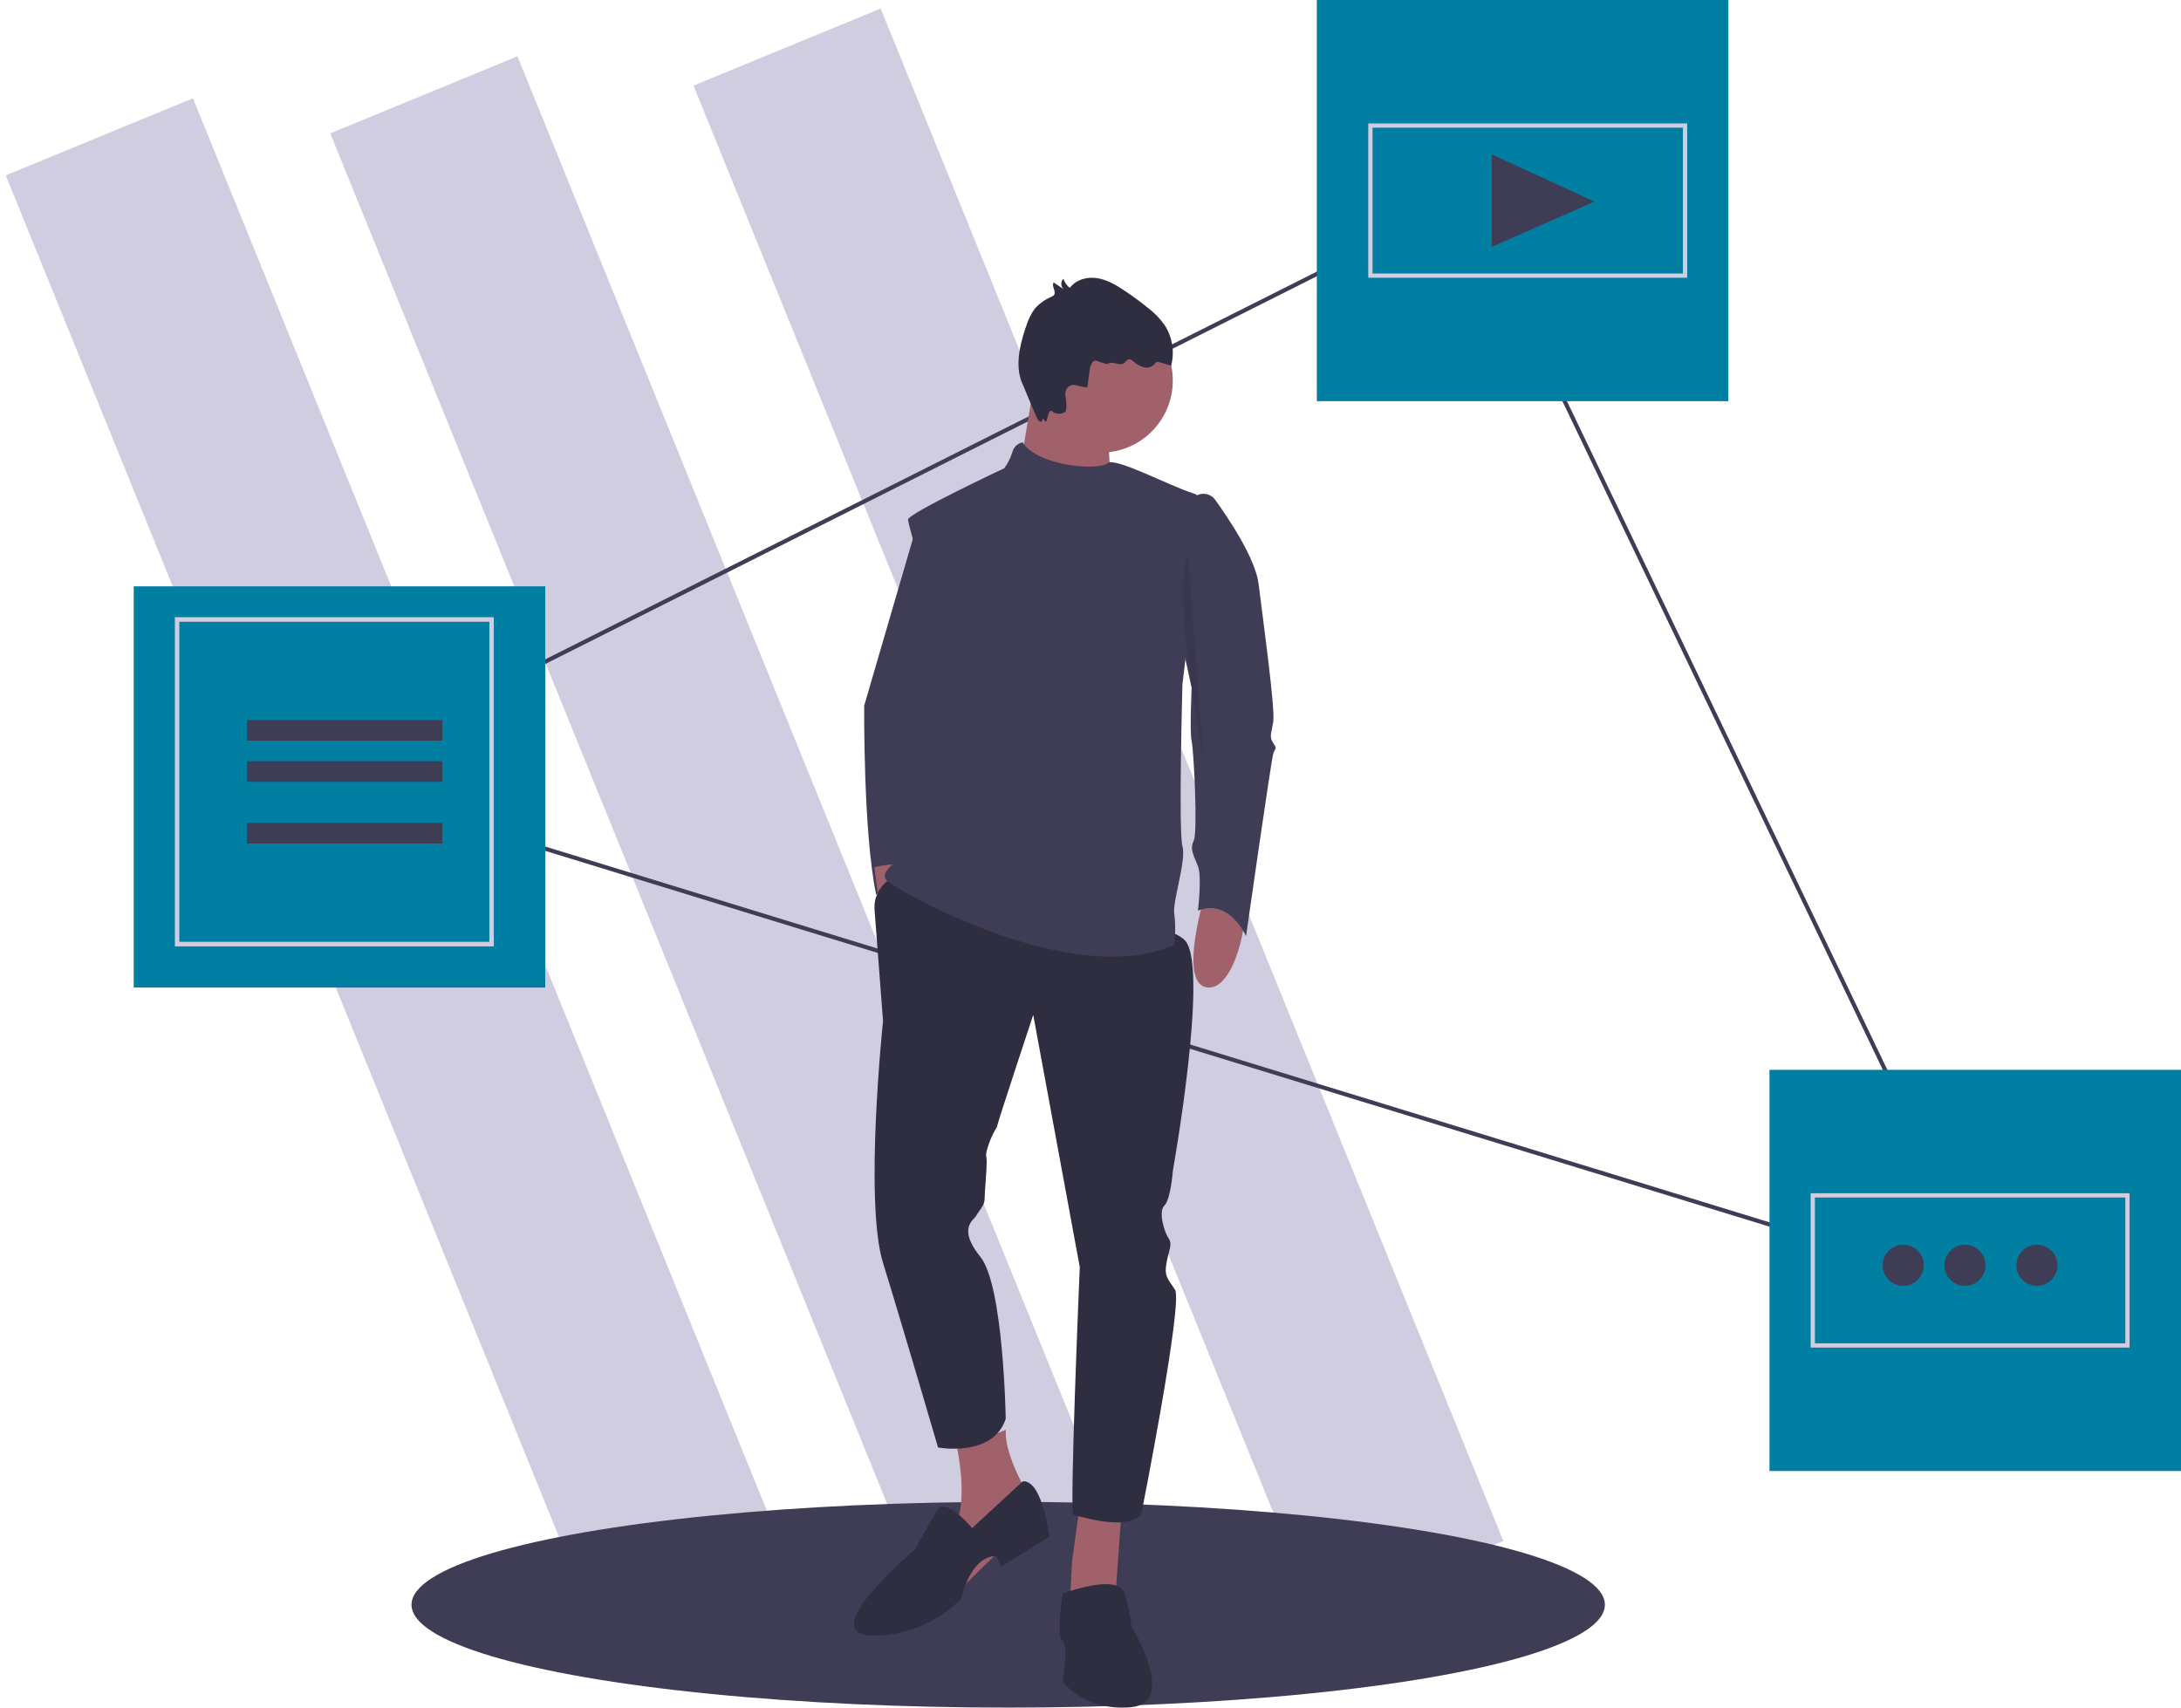 <?xml version="1.0" encoding="UTF-8"?>
<svg width="212px" height="166px" viewBox="0 0 212 166" version="1.1" xmlns="http://www.w3.org/2000/svg" xmlns:xlink="http://www.w3.org/1999/xlink">
    <!-- Generator: Sketch 53.2 (72643) - https://sketchapp.com -->
    <title>join-by-invite-next-steps</title>
    <desc>Created with Sketch.</desc>
    <g id="join-by-invite-next-steps--Guidelines" stroke="none" stroke-width="1" fill="none" fill-rule="evenodd">
        <g id="join-by-invite-next-steps--illustrations" transform="translate(-51, -838)" fill-rule="nonzero">
            <g id="join-by-invite-next-steps--join-by-invite-next-steps" transform="translate(51, 838)">
                <polygon id="join-by-invite-next-steps--Rectangle" fill="#D0CDE1" transform="translate(71.464, 83.707) rotate(-22.245) translate(-71.464, -83.707) " points="61.812 3.331 81.49 3.285 81.116 164.083 61.438 164.129"></polygon>
                <polygon id="join-by-invite-next-steps--Rectangle" fill="#D0CDE1" transform="translate(38.641, 84.636) rotate(-22.245) translate(-38.641, -84.636) " points="28.98 7.66 48.659 7.614 48.301 161.612 28.622 161.658"></polygon>
                <polygon id="join-by-invite-next-steps--Rectangle" fill="#D0CDE1" transform="translate(106.771, 79.062) rotate(-22.245) translate(-106.771, -79.062) " points="97.119 -1.314 116.797 -1.36 116.423 159.438 96.745 159.484"></polygon>
                <ellipse id="join-by-invite-next-steps--Oval" fill="#3F3D56" cx="98" cy="156" rx="58" ry="10"></ellipse>
                <path d="M194,126 L193.562,125.865 L30,75.655 L30.45,75.429 L142.732,19 L142.82,19.184 L194,126 Z M31.079,75.565 L193.241,125.345 L142.547,19.544 L31.079,75.565 Z" id="join-by-invite-next-steps--Shape" fill="#3F3D56"></path>
                <rect id="join-by-invite-next-steps--Rectangle" fill="#017FA3" x="172" y="104" width="40" height="39"></rect>
                <rect id="join-by-invite-next-steps--Rectangle" fill="#017FA3" x="128" y="0" width="40" height="39"></rect>
                <rect id="join-by-invite-next-steps--Rectangle" fill="#017FA3" x="13" y="57" width="40" height="39"></rect>
                <path d="M90.704,50 L89.428,50 L84.002,68.601 C84.002,68.601 83.896,80.967 85.172,87 C85.172,87 87.3,84.386 88.789,84.386 C90.279,84.386 91.662,71.215 91.662,71.215 C91.662,71.215 97.513,52.413 90.704,50 Z" id="join-by-invite-next-steps--Path" fill="#3F3D56"></path>
                <path d="M117.403,86 C117.403,86 114.377,95.342 117.213,95.965 C120.05,96.588 121.563,88.699 120.806,87.661 C120.05,86.623 117.403,86 117.403,86 Z" id="join-by-invite-next-steps--Path" fill="#A0616A"></path>
                <path d="M85,84.301 C85,84.301 85.816,93.674 88.513,92.961 C91.21,92.249 89.615,84.793 88.574,84.232 C87.533,83.672 85,84.301 85,84.301 Z" id="join-by-invite-next-steps--Path" fill="#A0616A"></path>
                <path d="M93.037,140.8 C93.037,140.8 94.543,147.6 91.961,149.4 C89.378,151.2 92.821,155 92.821,155 L101,147 C101,147 97.556,142 97.772,139 L93.037,140.8 Z" id="join-by-invite-next-steps--Path" fill="#A0616A"></path>
                <polygon id="join-by-invite-next-steps--Path" fill="#A0616A" points="105 146 104.2 151.87 104 156 108.4 155.565 109 147.087"></polygon>
                <path d="M87.342,85 C87.342,85 84.806,85.903 85.012,88.494 C85.217,91.085 85.834,99.257 85.834,99.257 C85.834,99.257 83.984,116.797 85.834,122.776 C87.685,128.755 91.181,140.714 91.181,140.714 C91.181,140.714 96.527,141.711 97.76,137.924 C97.76,137.924 97.555,124.968 95.293,122.178 C93.031,119.388 94.676,118.59 94.882,118.192 C95.087,117.793 95.704,117.195 95.704,116.597 C95.704,115.999 95.91,113.807 95.91,113.01 C95.91,112.212 95.704,112.412 96.115,111.216 C96.527,110.02 96.938,109.621 96.938,109.422 C96.938,109.223 100.433,98.659 100.433,98.659 L104.957,123.175 C104.957,123.175 103.929,147.291 104.34,147.291 C104.752,147.291 109.275,148.886 110.92,147.291 C110.92,147.291 115.033,126.563 114.21,125.367 C113.388,124.171 113.182,123.972 113.388,122.776 C113.593,121.58 114.005,120.982 113.593,120.384 C113.182,119.786 112.565,117.793 113.182,117.195 C113.799,116.597 114.005,113.807 114.005,113.807 C114.005,113.807 117.5,94.274 115.238,91.484 C112.976,88.694 87.342,85 87.342,85 Z" id="join-by-invite-next-steps--Path" fill="#2F2E41"></path>
                <path d="M94.491,148.551 C94.491,148.551 91.917,145.418 91.058,146.88 C90.2,148.342 88.913,150.639 88.913,150.639 C88.913,150.639 79.259,158.783 84.622,158.992 C89.986,159.2 93.418,155.442 93.418,155.442 C93.418,155.442 94.277,151.265 96.851,151.265 L97.28,152.309 L102,149.386 C102,149.386 101.335,143.842 99.415,144.003 L94.491,148.551 Z" id="join-by-invite-next-steps--Path" fill="#2F2E41"></path>
                <path d="M103.278,154.925 C103.278,154.925 108.706,152.843 109.332,154.925 C109.959,157.007 109.959,158.048 109.959,158.048 C109.959,158.048 114.552,165.543 109.959,165.959 C105.366,166.376 103.278,163.461 103.278,163.461 C103.278,163.461 103.905,159.922 103.278,159.505 C102.652,159.089 103.278,154.925 103.278,154.925 Z" id="join-by-invite-next-steps--Path" fill="#2F2E41"></path>
                <circle id="join-by-invite-next-steps--Oval" fill="#A0616A" cx="107" cy="37" r="7"></circle>
                <path d="M100.396,38 L99,46.412 L108.77,49 C108.77,49 106.477,42.853 108.969,40.157 C109.6,39.475 100.396,38 100.396,38 Z" id="join-by-invite-next-steps--Path" fill="#A0616A"></path>
                <path d="M99.406,43 C98.926,43.091 98.541,43.449 98.414,43.922 C98.24,44.496 97.971,45.036 97.618,45.519 C97.618,45.519 88.26,49.913 88.26,50.512 C88.26,51.112 92.043,63.893 92.043,63.893 C92.043,63.893 92.242,71.882 90.65,73.68 C89.057,75.477 87.464,82.068 87.862,82.667 C88.26,83.266 85.075,84.664 86.27,85.663 C87.464,86.661 104.187,96.248 114.142,91.854 C114.142,91.854 114.341,90.057 114.142,88.858 C113.943,87.66 115.336,83.666 114.938,82.268 C114.54,80.869 114.938,66.49 114.938,66.49 L116.99,49.463 C117.071,48.795 116.662,48.165 116.021,47.97 C113.726,47.27 108.405,44.406 107.671,45.02 C106.722,45.816 100.796,45.274 99.406,43 Z" id="join-by-invite-next-steps--Path" fill="#3F3D56"></path>
                <path d="M116.441,48.108 L116.454,48.103 C117.053,47.86 117.738,48.058 118.119,48.586 C119.379,50.335 122.032,54.265 122.341,56.769 C122.748,60.068 123.969,68.935 123.765,70.173 C123.562,71.41 123.358,71.616 123.765,72.235 C124.172,72.853 123.969,72.647 123.765,73.266 C123.562,73.885 121.12,91 121.12,91 C121.12,91 119.493,87.288 116.441,88.525 C116.441,88.525 116.848,85.226 116.441,84.195 C116.034,83.164 115.628,82.545 116.034,81.721 C116.441,80.896 116.034,72.853 115.831,72.029 C115.628,71.204 115.831,66.873 115.831,66.873 L114,58.419 L116.441,48.108 Z" id="join-by-invite-next-steps--Path" fill="#3F3D56"></path>
                <path d="M105.698,37.63 L105.932,35.898 C105.987,35.494 106.209,34.963 106.579,35.073 C106.893,35.166 107.579,35.452 107.693,35.366 C108.123,35.043 108.773,35.608 109.225,35.321 C109.414,35.201 109.537,34.943 109.757,34.925 C109.905,34.936 110.044,35.002 110.149,35.114 C110.442,35.385 110.787,35.584 111.161,35.698 C111.543,35.809 111.95,35.69 112.227,35.389 C112.275,35.311 112.339,35.245 112.415,35.197 C112.504,35.17 112.6,35.175 112.686,35.211 L113.84,35.545 C114.184,34.221 113.967,32.804 113.247,31.665 C112.779,30.989 112.211,30.398 111.566,29.915 C110.851,29.337 110.113,28.794 109.353,28.285 C108.52,27.726 107.637,27.199 106.664,27.042 C105.691,26.885 104.601,27.166 103.988,27.985 C103.7,27.763 103.484,27.453 103.369,27.095 C103.23,27.23 103.154,27.423 103.162,27.622 C103.17,27.822 103.261,28.007 103.41,28.128 L102.433,27.466 C102.159,27.772 102.695,28.327 102.461,28.67 C102.391,28.754 102.3,28.817 102.199,28.852 C101.669,29.071 101.183,29.396 100.767,29.809 C100.206,30.407 99.901,31.218 99.64,32.016 C99.058,33.789 98.635,35.823 99.462,37.482 C99.556,37.671 100.792,40.777 100.957,40.898 C101.514,41.307 101.152,40.316 101.551,40.898 C101.864,41.354 101.805,39.609 102.27,39.992 C102.643,40.275 103.137,40.299 103.532,40.052 C103.725,39.91 103.663,39.121 103.559,38.396 C103.519,38.116 103.612,37.832 103.808,37.64 C104.004,37.447 104.277,37.371 104.537,37.435 C105.116,37.58 105.688,37.704 105.698,37.63 Z" id="join-by-invite-next-steps--Path" fill="#2F2E41"></path>
                <path d="M115.489,54 L117,74 C117,74 113.808,57.226 115.489,54 Z" id="join-by-invite-next-steps--Path" fill="#000000" opacity="0.1"></path>
                <polygon id="join-by-invite-next-steps--Path" fill="#3F3D56" points="145 15 155 19.6 145 24"></polygon>
                <path d="M48,92 L17,92 L17,60 L48,60 L48,92 Z M17.431,91.556 L47.569,91.556 L47.569,60.444 L17.431,60.444 L17.431,91.556 Z" id="join-by-invite-next-steps--Shape" fill="#D0CDE1"></path>
                <rect id="join-by-invite-next-steps--Rectangle" fill="#3F3D56" x="24" y="70" width="19" height="2"></rect>
                <rect id="join-by-invite-next-steps--Rectangle" fill="#3F3D56" x="24" y="74" width="19" height="2"></rect>
                <rect id="join-by-invite-next-steps--Rectangle" fill="#3F3D56" x="24" y="80" width="19" height="2"></rect>
                <path d="M207,131 L176,131 L176,116 L207,116 L207,131 Z M176.413,130.589 L206.587,130.589 L206.587,116.411 L176.413,116.411 L176.413,130.589 Z" id="join-by-invite-next-steps--Shape" fill="#D0CDE1"></path>
                <circle id="join-by-invite-next-steps--Oval" fill="#3F3D56" cx="185" cy="123" r="2"></circle>
                <circle id="join-by-invite-next-steps--Oval" fill="#3F3D56" cx="191" cy="123" r="2"></circle>
                <circle id="join-by-invite-next-steps--Oval" fill="#3F3D56" cx="198" cy="123" r="2"></circle>
                <path d="M164,27 L133,27 L133,12 L164,12 L164,27 Z M133.413,26.589 L163.587,26.589 L163.587,12.411 L133.413,12.411 L133.413,26.589 Z" id="join-by-invite-next-steps--Shape" fill="#D0CDE1"></path>
            </g>
        </g>
    </g>
</svg>